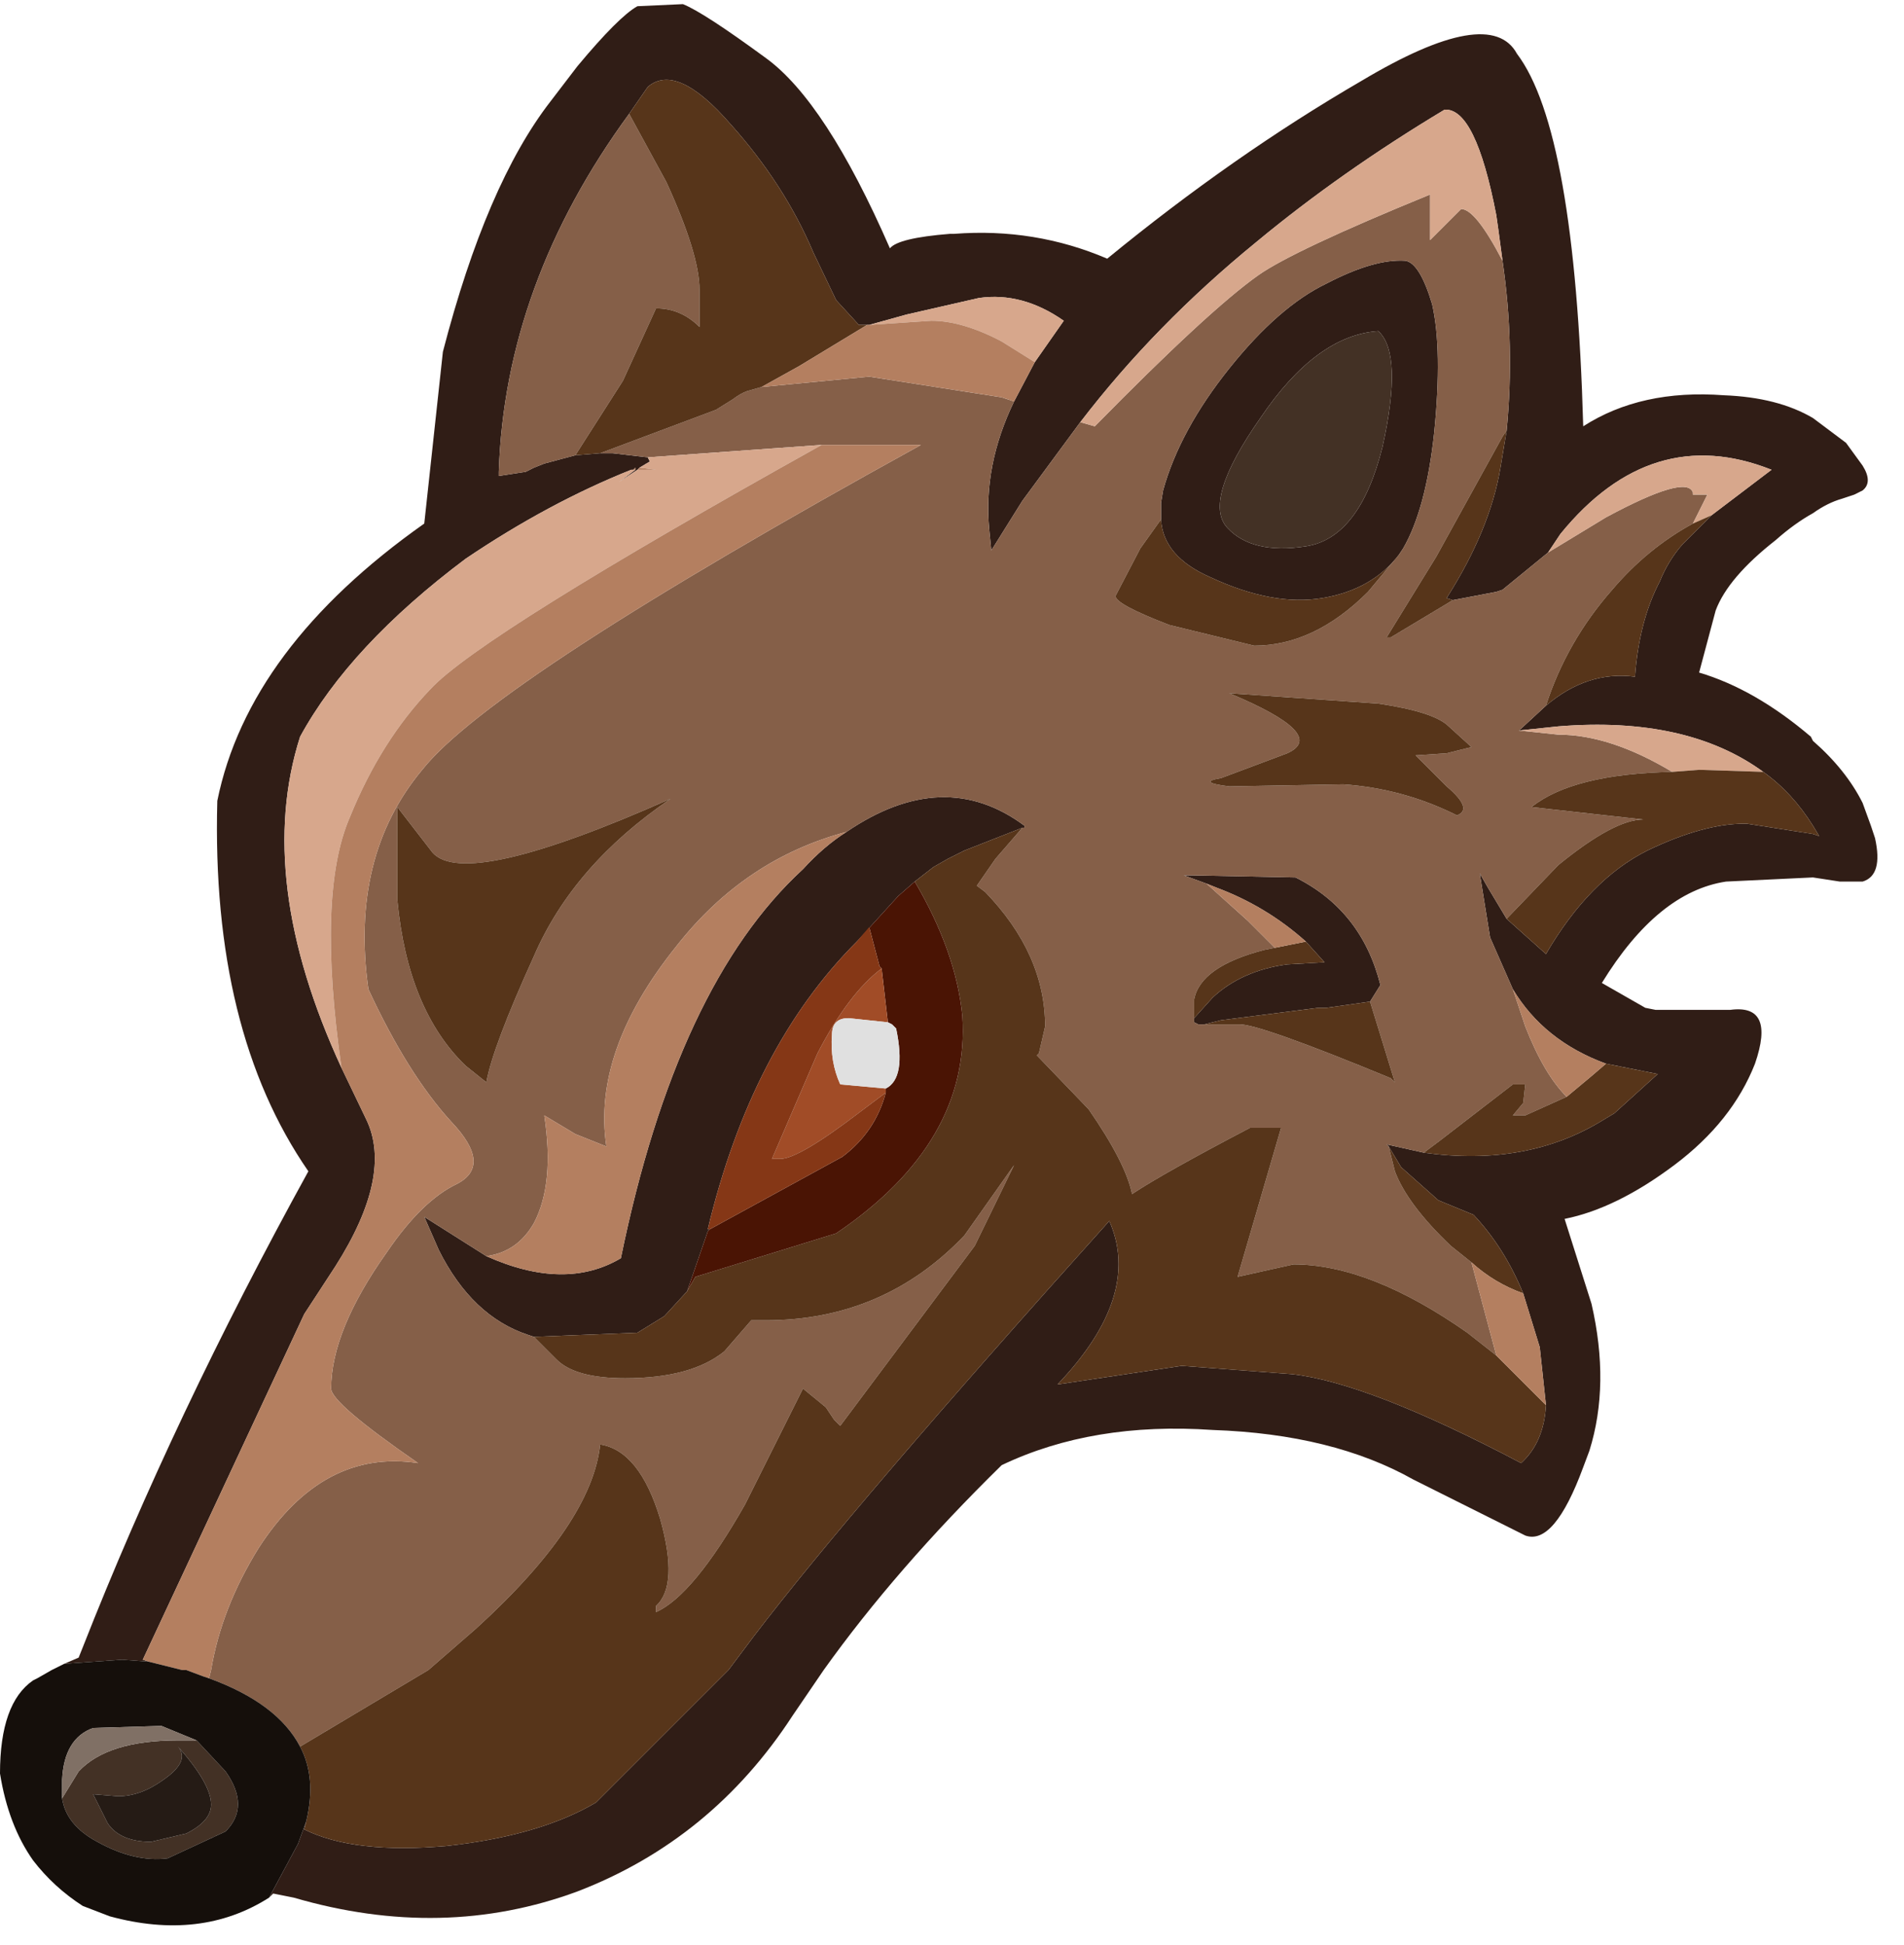 <?xml version="1.0" encoding="utf-8"?>
<svg version="1.1" id="Layer_1"
xmlns="http://www.w3.org/2000/svg"
xmlns:xlink="http://www.w3.org/1999/xlink"
xmlns:author="http://www.sothink.com"
width="46px" height="47px"
xml:space="preserve">
<g id="458" transform="matrix(1, 0, 0, 1, 0, 0)">
<path style="fill:#301D16;fill-opacity:1" d="M36.55,23.9L36 22.65L35.75 21.1L35.95 21.45L36.4 22.2L37.35 23.05Q38.4 21.25 39.8 20.55Q41.15 19.9 42.15 19.9L42.2 19.9L43.8 20.15L43.95 20.2L43.8 19.95Q43.3 19.15 42.6 18.65Q40.75 17.3 37.65 17.55L36.7 17.65L37.35 17.05Q38.35 16.2 39.5 16.35Q39.6 15 40.1 14.05Q40.3 13.55 40.65 13.15L41.35 12.45L42.8 11.35Q39.9 10.2 37.7 12.9L37.4 13.35L36.3 14.25L36.15 14.3L35.1 14.5L34.95 14.45Q36 12.8 36.25 11.3L36.4 10.4Q36.6 8.35 36.3 6.3L36.2 5.55L36.15 5.2Q35.65 2.6 34.9 2.65Q32.4 4.15 30.35 5.85Q27.9 7.85 26.1 10.2L24.7 12.1L23.95 13.3L23.9 12.8Q23.75 11.25 24.5 9.7L25 8.75L25.7 7.75Q24.7 7.05 23.65 7.2L21.9 7.6L21 7.85L20.95 7.85L20.85 7.85L20.75 7.85L20.2 7.25L19.65 6.1Q18.95 4.45 17.65 3Q16.35 1.5 15.65 2.1L15.2 2.75Q12.2 6.85 12.05 11.4L12.05 11.5L12.7 11.4L12.9 11.3L13.15 11.2L13.9 11L14.5 10.95L14.8 10.95L15.65 11.05L15.7 11.15L15.45 11.3L15.4 11.35L14.95 11.65L15.35 11.35L15.35 11.3L15.3 11.35L15.25 11.35Q13.25 12.15 11.25 13.5Q8.45 15.6 7.25 17.8Q6.15 21.25 8.25 25.8L8.85 27.05Q9.5 28.4 8.1 30.6L7.35 31.75L3.45 40.1L3.6 40.15L2.95 40.1L1.55 40.2L1.9 40.05L2 39.8Q4.2 34.2 7.45 28.3Q5.1 24.9 5.25 19.35Q6 15.65 10.25 12.65L10.7 8.5Q11.75 4.45 13.3 2.45L13.95 1.6Q14.95 0.4 15.4 0.15L16.5 0.1Q17 0.3 18.5 1.4Q19.95 2.45 21.5 6Q21.7 5.75 22.95 5.65L23.05 5.65Q25 5.5 26.75 6.25Q29.8 3.75 32.9 1.95Q36 0.1 36.65 1.3Q38.05 3.15 38.25 10.3Q39.65 9.4 41.65 9.55Q42.95 9.6 43.8 10.1L44.6 10.7L45 11.25Q45.25 11.65 45 11.85L44.8 11.95L44.5 12.05Q44.15 12.15 43.8 12.4Q43.35 12.65 42.9 13.05Q41.75 13.95 41.45 14.75L41.05 16.25Q42.4 16.65 43.75 17.8L43.8 17.9Q44.6 18.6 45 19.4L45.2 19.95L45.3 20.25Q45.5 21.15 45 21.3L44.45 21.3L43.8 21.2L41.7 21.3Q40.05 21.55 38.7 23.75L39.75 24.35L40 24.4L41.8 24.4Q42.9 24.25 42.4 25.7Q41.85 27.1 40.45 28.15Q39.05 29.2 37.8 29.45L38.45 31.5Q38.9 33.45 38.4 35.05L38.25 35.45Q37.55 37.35 36.85 37.1L34.15 35.75Q32.2 34.65 29.3 34.55Q26.4 34.35 24.2 35.4Q21.65 37.9 19.9 40.35L19.15 41.45Q17.2 44.45 13.95 45.7Q10.7 46.9 7.1 45.85L6.6 45.75L6.5 45.85L7.2 44.55L7.4 44L7.35 44.2Q8.55 44.8 10.8 44.6Q13.05 44.35 14.4 43.55L17.6 40.35L18.2 39.55Q20.6 36.4 26.8 29.5Q27.6 31.3 25.55 33.45L28.55 33L31.2 33.2Q33.05 33.4 36.75 35.35Q37.3 34.85 37.35 33.95L37.2 32.55L36.8 31.25Q36.35 30.15 35.6 29.35L34.75 29L33.85 28.2L33.55 27.7L33.5 27.65L34.4 27.85Q36.9 28.2 38.75 27.05L39 26.9L40.05 25.95L38.8 25.7Q37.3 25.15 36.55 23.9M20.45,20.1Q22.8 18.5 24.75 19.95L24.75 20L24.7 20L23.3 20.55L22.9 20.75L22.55 20.95L22.1 21.3L21.7 21.65L20.7 22.75Q18.15 25.3 17.1 29.7L17.15 29.7L17.1 29.75L16.6 31.2L16.05 31.8L15.4 32.2L12.9 32.3L12.75 32.25Q11.4 31.8 10.6 30.2L10.25 29.4L11.75 30.35Q13.65 31.2 15 30.4Q16.35 23.8 19.4 21Q19.9 20.45 20.45 20.1M33.3,8Q31.8 8.1 30.45 10.1Q29.05 12.1 29.65 12.75Q30.25 13.4 31.55 13.2Q32.85 13 33.4 10.8Q33.9 8.55 33.3 8M31.95,14.45Q30.75 14.65 29.25 13.95Q28.1 13.45 28.05 12.55L28.05 12.15L28.1 11.85Q28.5 10.4 29.7 8.9Q30.9 7.4 32.05 6.85Q33.2 6.25 33.95 6.3Q34.3 6.35 34.6 7.35Q34.85 8.45 34.65 10.45Q34.45 12.3 33.9 13.25L33.8 13.4Q33.15 14.25 31.95 14.45M28.6,21.15L28.75 21.15L28.8 21.15L31.3 21.2Q32.9 22 33.35 23.8L33.1 24.2L32.05 24.35L31.85 24.35L29.5 24.65L29.1 24.75L28.95 24.75L28.85 24.7L28.85 24.6L29.3 24.1Q30 23.45 31.1 23.3L32 23.25L31.55 22.75Q30.6 21.9 29.4 21.45L29.15 21.35L28.6 21.15" />
<path style="fill:#855F48;fill-opacity:1" d="M38.95,14.25Q37.85 15.5 37.35 17.05L36.7 17.65L37.65 17.75Q38.9 17.75 40.4 18.65Q38 18.7 37 19.5L39.7 19.8Q39 19.8 37.65 20.9L36.4 22.2L35.95 21.45L35.75 21.1L36 22.65L36.55 23.9L36.85 24.8Q37.3 25.95 37.85 26.5L36.85 26.95L36.55 26.95L36.8 26.65L36.85 26.2L36.55 26.2L34.8 27.55L34.4 27.85L33.5 27.65L33.55 27.7L33.7 28.3Q34 29.1 35.05 30.1L35.55 30.5L36.15 32.75L35.45 32.2Q33.1 30.55 31.25 30.55L29.9 30.85L30.95 27.25L30.2 27.25Q28.1 28.35 27.35 28.85Q27.2 28.1 26.3 26.8L25.05 25.5L25.1 25.45L25.25 24.8Q25.25 23.05 23.8 21.55L23.6 21.4L24.05 20.75L24.7 20L24.75 20L24.75 19.95Q22.8 18.5 20.45 20.1Q18 20.75 16.35 22.85Q14.3 25.4 14.65 27.7L13.9 27.4L13.15 26.95Q13.4 28.6 12.9 29.55Q12.5 30.25 11.75 30.35L10.25 29.4L10.6 30.2Q11.4 31.8 12.75 32.25L12.9 32.3L13.45 32.85Q13.9 33.3 15.1 33.3Q16.7 33.3 17.5 32.65L18.15 31.9L18.5 31.9Q21.35 31.9 23.3 29.85L24.5 28.15L23.55 30.1L20.3 34.45L20.15 34.3L19.95 34L19.4 33.55L18 36.35Q16.75 38.55 15.85 38.95L15.85 38.8Q16.4 38.3 15.95 36.7Q15.45 35.05 14.5 34.9Q14.3 36.8 11.5 39.35L10.35 40.35L7.25 42.2Q6.7 41.15 5.05 40.55L5.1 40.35Q5.35 38.85 6.25 37.4Q7.8 35 10.1 35.35Q8 33.9 8 33.55Q8 32.15 9.35 30.25Q10.2 29 11.05 28.6Q11.9 28.15 10.9 27.1Q9.85 25.95 8.9 23.9Q8.45 20.7 10.2 18.6Q11.9 16.45 22.25 10.75L19.85 10.75L15.65 11.05L14.8 10.95L14.5 10.95L17.3 9.9L17.7 9.65Q17.9 9.5 18.05 9.45L18.4 9.35L21 9.1L24.2 9.6L24.5 9.7Q23.75 11.25 23.9 12.8L23.95 13.3L24.7 12.1L26.1 10.2L26.45 10.3Q29.2 7.5 30.4 6.65Q31.25 6.05 34.55 4.7L34.55 5.8L35.3 5.05Q35.65 5.05 36.3 6.3Q36.6 8.35 36.4 10.4L36.3 10.55L34.7 13.45L33.5 15.4L33.6 15.4L35.1 14.5L36.15 14.3L36.3 14.25L37.4 13.35L38.8 12.5Q40.75 11.45 40.9 11.9L40.9 11.95L41.25 11.95L40.9 12.65Q39.8 13.25 38.95 14.25M27.55,13.25L26.95 14.4Q26.95 14.6 28.25 15.1L30.3 15.6Q31.75 15.6 33.05 14.3L33.8 13.4L33.9 13.25Q34.45 12.3 34.65 10.45Q34.85 8.45 34.6 7.35Q34.3 6.35 33.95 6.3Q33.2 6.25 32.05 6.85Q30.9 7.4 29.7 8.9Q28.5 10.4 28.1 11.85L28.05 12.15L28.05 12.55L27.55 13.25M29.7,19L32.45 18.95Q33.9 19.05 35.2 19.7Q35.6 19.55 34.95 19L34.2 18.25L34.95 18.2L35.55 18.05L35 17.55Q34.65 17.2 33.3 17L29.7 16.75Q32.1 17.75 31.1 18.2L29.5 18.8Q28.9 18.9 29.7 19M29.95,24.75Q30.45 24.75 33.6 26.05L33.7 26.15L33.1 24.2L33.35 23.8Q32.9 22 31.3 21.2L28.8 21.15L28.75 21.15L28.6 21.15L29.15 21.35L30.15 22.25L30.8 22.9L30.55 22.95Q29 23.35 28.85 24.15L28.85 24.6L28.85 24.7L28.95 24.75L29.1 24.75L29.95 24.75M13.15,11.2L12.9 11.3L12.7 11.4L12.05 11.5L12.05 11.4Q12.2 6.85 15.2 2.75L16.1 4.4Q16.9 6.15 16.9 7L16.9 7.9Q16.45 7.45 15.85 7.45L15.05 9.2L13.9 11L13.15 11.2M9.6,21.75Q9.85 24.4 11.25 25.75L11.75 26.15Q11.9 25.3 12.9 23.1Q13.85 20.9 16.2 19.3Q11.25 21.5 10.45 20.6L9.6 19.5L9.6 21.75" />
<path style="fill:#D7A78C;fill-opacity:1" d="M37.7,12.9Q39.9 10.2 42.8 11.35L41.35 12.45L40.9 12.65L41.25 11.95L40.9 11.95L40.9 11.9Q40.75 11.45 38.8 12.5L37.4 13.35L37.7 12.9M36.3,6.3Q35.65 5.05 35.3 5.05L34.55 5.8L34.55 4.7Q31.25 6.05 30.4 6.65Q29.2 7.5 26.45 10.3L26.1 10.2Q27.9 7.85 30.35 5.85Q32.4 4.15 34.9 2.65Q35.65 2.6 36.15 5.2L36.2 5.55L36.3 6.3M10.4,16.65Q9.2 17.9 8.45 19.75Q7.65 21.6 8.25 25.8Q6.15 21.25 7.25 17.8Q8.45 15.6 11.25 13.5Q13.25 12.15 15.25 11.35L15.3 11.35L15.35 11.35L14.95 11.65L15.4 11.35L15.85 11.35L15.45 11.3L15.7 11.15L15.65 11.05L19.85 10.75Q11.6 15.35 10.4 16.65M42.6,18.65L41.05 18.6L40.4 18.65Q38.9 17.75 37.65 17.75L36.7 17.65L37.65 17.55Q40.75 17.3 42.6 18.65M25,8.75L24.2 8.25Q23.25 7.75 22.5 7.75L21 7.85L21.9 7.6L23.65 7.2Q24.7 7.05 25.7 7.75L25 8.75" />
<path style="fill:#57351A;fill-opacity:1" d="M35.1,14.5L33.6 15.4L33.5 15.4L34.7 13.45L36.3 10.55L36.4 10.4L36.25 11.3Q36 12.8 34.95 14.45L35.1 14.5M13.9,11L15.05 9.2L15.85 7.45Q16.45 7.45 16.9 7.9L16.9 7Q16.9 6.15 16.1 4.4L15.2 2.75L15.65 2.1Q16.35 1.5 17.65 3Q18.95 4.45 19.65 6.1L20.2 7.25L20.75 7.85L20.85 7.85L20.95 7.85L19.3 8.85L18.4 9.35L18.05 9.45Q17.9 9.5 17.7 9.65L17.3 9.9L14.5 10.95L13.9 11M37.35,33.95Q37.3 34.85 36.75 35.35Q33.05 33.4 31.2 33.2L28.55 33L25.55 33.45Q27.6 31.3 26.8 29.5Q20.6 36.4 18.2 39.55L17.6 40.35L14.4 43.55Q13.05 44.35 10.8 44.6Q8.55 44.8 7.35 44.2L7.4 44Q7.65 42.95 7.25 42.2L10.35 40.35L11.5 39.35Q14.3 36.8 14.5 34.9Q15.45 35.05 15.95 36.7Q16.4 38.3 15.85 38.8L15.85 38.95Q16.75 38.55 18 36.35L19.4 33.55L19.95 34L20.15 34.3L20.3 34.45L23.55 30.1L24.5 28.15L23.3 29.85Q21.35 31.9 18.5 31.9L18.15 31.9L17.5 32.65Q16.7 33.3 15.1 33.3Q13.9 33.3 13.45 32.85L12.9 32.3L15.4 32.2L16.05 31.8L16.6 31.2L16.8 30.85L20.2 29.8Q23.45 27.6 23.25 24.55Q23.1 23 22.1 21.3L22.55 20.95L22.9 20.75L23.3 20.55L24.7 20L24.05 20.75L23.6 21.4L23.8 21.55Q25.25 23.05 25.25 24.8L25.1 25.45L25.05 25.5L26.3 26.8Q27.2 28.1 27.35 28.85Q28.1 28.35 30.2 27.25L30.95 27.25L29.9 30.85L31.25 30.55Q33.1 30.55 35.45 32.2L36.15 32.75L37.35 33.95M35.55,30.5L35.05 30.1Q34 29.1 33.7 28.3L33.55 27.7L33.85 28.2L34.75 29L35.6 29.35Q36.35 30.15 36.8 31.25Q36.1 31 35.55 30.5M38.45,26L38.8 25.7L40.05 25.95L39 26.9L38.75 27.05Q36.9 28.2 34.4 27.85L34.8 27.55L36.55 26.2L36.85 26.2L36.8 26.65L36.55 26.95L36.85 26.95L37.85 26.5L38.45 26M41.05,18.6L42.6 18.65Q43.3 19.15 43.8 19.95L43.95 20.2L43.8 20.15L42.2 19.9L42.15 19.9Q41.15 19.9 39.8 20.55Q38.4 21.25 37.35 23.05L36.4 22.2L37.65 20.9Q39 19.8 39.7 19.8L37 19.5Q38 18.7 40.4 18.65L41.05 18.6M37.35,17.05Q37.85 15.5 38.95 14.25Q39.8 13.25 40.9 12.65L41.35 12.45L40.65 13.15Q40.3 13.55 40.1 14.05Q39.6 15 39.5 16.35Q38.35 16.2 37.35 17.05M33.8,13.4L33.05 14.3Q31.75 15.6 30.3 15.6L28.25 15.1Q26.95 14.6 26.95 14.4L27.55 13.25L28.05 12.55Q28.1 13.45 29.25 13.95Q30.75 14.65 31.95 14.45Q33.15 14.25 33.8 13.4M29.5,18.8L31.1 18.2Q32.1 17.75 29.7 16.75L33.3 17Q34.65 17.2 35 17.55L35.55 18.05L34.95 18.2L34.2 18.25L34.95 19Q35.6 19.55 35.2 19.7Q33.9 19.05 32.45 18.95L29.7 19Q28.9 18.9 29.5 18.8M30.8,22.9L31.55 22.75L32 23.25L31.1 23.3Q30 23.45 29.3 24.1L28.85 24.6L28.85 24.15Q29 23.35 30.55 22.95L30.8 22.9M29.1,24.75L29.5 24.65L31.85 24.35L32.05 24.35L33.1 24.2L33.7 26.15L33.6 26.05Q30.45 24.75 29.95 24.75L29.1 24.75M9.6,19.5L10.45 20.6Q11.25 21.5 16.2 19.3Q13.85 20.9 12.9 23.1Q11.9 25.3 11.75 26.15L11.25 25.75Q9.85 24.4 9.6 21.75L9.6 19.5" />
<path style="fill:#433125;fill-opacity:1" d="M33.4,10.8Q32.85 13 31.55 13.2Q30.25 13.4 29.65 12.75Q29.05 12.1 30.45 10.1Q31.8 8.1 33.3 8Q33.9 8.55 33.4 10.8M1.5,43.45L1.9 42.8Q2.6 42.05 4.3 42.05L4.75 42.05L5.45 42.8Q6.05 43.65 5.45 44.25L4.05 44.9Q3.25 45 2.35 44.5Q1.6 44.1 1.5 43.45M3.95,43Q3.4 43.4 2.85 43.4L2.25 43.35L2.6 44.05Q2.9 44.5 3.65 44.5L4.5 44.3Q5.1 44 5.1 43.6Q5.1 43.1 4.3 42.2Q4.6 42.55 3.95 43" />
<path style="fill:#B47F60;fill-opacity:1" d="M24.5,9.7L24.2 9.6L21 9.1L18.4 9.35L19.3 8.85L20.95 7.85L21 7.85L22.5 7.75Q23.25 7.75 24.2 8.25L25 8.75L24.5 9.7M4.9,40.5L4.5 40.35L4.4 40.35L3.6 40.15L3.45 40.1L7.35 31.75L8.1 30.6Q9.5 28.4 8.85 27.05L8.25 25.8Q7.65 21.6 8.45 19.75Q9.2 17.9 10.4 16.65Q11.6 15.35 19.85 10.75L22.25 10.75Q11.9 16.45 10.2 18.6Q8.45 20.7 8.9 23.9Q9.85 25.95 10.9 27.1Q11.9 28.15 11.05 28.6Q10.2 29 9.35 30.25Q8 32.15 8 33.55Q8 33.9 10.1 35.35Q7.8 35 6.25 37.4Q5.35 38.85 5.1 40.35L5.05 40.55L4.9 40.5M19.4,21Q16.35 23.8 15 30.4Q13.65 31.2 11.75 30.35Q12.5 30.25 12.9 29.55Q13.4 28.6 13.15 26.95L13.9 27.4L14.65 27.7Q14.3 25.4 16.35 22.85Q18 20.75 20.45 20.1Q19.9 20.45 19.4 21M36.8,31.25L37.2 32.55L37.35 33.95L36.15 32.75L35.55 30.5Q36.1 31 36.8 31.25M38.8,25.7L38.45 26L37.85 26.5Q37.3 25.95 36.85 24.8L36.55 23.9Q37.3 25.15 38.8 25.7M15.3,11.35L15.35 11.3L15.35 11.35L15.3 11.35M15.4,11.35L15.45 11.3L15.85 11.35L15.4 11.35M30.8,22.9L30.15 22.25L29.15 21.35L29.4 21.45Q30.6 21.9 31.55 22.75L30.8 22.9" />
<path style="fill:#4A1404;fill-opacity:1" d="M17.1,29.75L17.15 29.7L20.35 27.95Q21.15 27.35 21.4 26.4L21.4 26.3Q21.9 26.05 21.65 24.85L21.55 24.75L21.45 24.7L21.3 23.4L21.25 23.35L21 22.4L20.7 22.75L21.7 21.65L22.1 21.3Q23.1 23 23.25 24.55Q23.45 27.6 20.2 29.8L16.8 30.85L16.6 31.2L17.1 29.75" />
<path style="fill:#A14C27;fill-opacity:1" d="M21.3,23.4L21.45 24.7L20.5 24.6Q20.1 24.6 20.1 25Q20.05 25.65 20.3 26.2L21.4 26.3L21.4 26.4L20.8 26.85Q19.3 28 18.85 28L18.65 28L19.75 25.45Q20.5 24 21.3 23.4" />
<path style="fill:#E0E0E0;fill-opacity:1" d="M20.3,26.2Q20.05 25.65 20.1 25Q20.1 24.6 20.5 24.6L21.45 24.7L21.55 24.75L21.65 24.85Q21.9 26.05 21.4 26.3L20.3 26.2" />
<path style="fill:#853716;fill-opacity:1" d="M17.1,29.7Q18.15 25.3 20.7 22.75L21 22.4L21.25 23.35L21.3 23.4Q20.5 24 19.75 25.45L18.65 28L18.85 28Q19.3 28 20.8 26.85L21.4 26.4Q21.15 27.35 20.35 27.95L17.15 29.7L17.1 29.7" />
<path style="fill:#150F0B;fill-opacity:1" d="M5.05,40.55Q6.7 41.15 7.25 42.2Q7.65 42.95 7.4 44L7.2 44.55L6.5 45.85Q4.85 46.9 2.65 46.3L2 46.05Q1.3 45.6 0.8 44.95Q0.2 44.1 0 42.85Q0 41.15 0.8 40.6L0.9 40.55L1.25 40.35L1.55 40.2L2.95 40.1L3.6 40.15L4.4 40.35L4.5 40.35L4.9 40.5L5.05 40.55M2.35,44.5Q3.25 45 4.05 44.9L5.45 44.25Q6.05 43.65 5.45 42.8L4.75 42.05L3.9 41.7L2.25 41.75Q1.55 42 1.5 43L1.5 43.45Q1.6 44.1 2.35 44.5" />
<path style="fill:#807065;fill-opacity:1" d="M4.3,42.05Q2.6 42.05 1.9 42.8L1.5 43.45L1.5 43Q1.55 42 2.25 41.75L3.9 41.7L4.75 42.05L4.3 42.05" />
<path style="fill:#251B15;fill-opacity:1" d="M4.3,42.2Q5.1 43.1 5.1 43.6Q5.1 44 4.5 44.3L3.65 44.5Q2.9 44.5 2.6 44.05L2.25 43.35L2.85 43.4Q3.4 43.4 3.95 43Q4.6 42.55 4.3 42.2" />
</g>
</svg>
